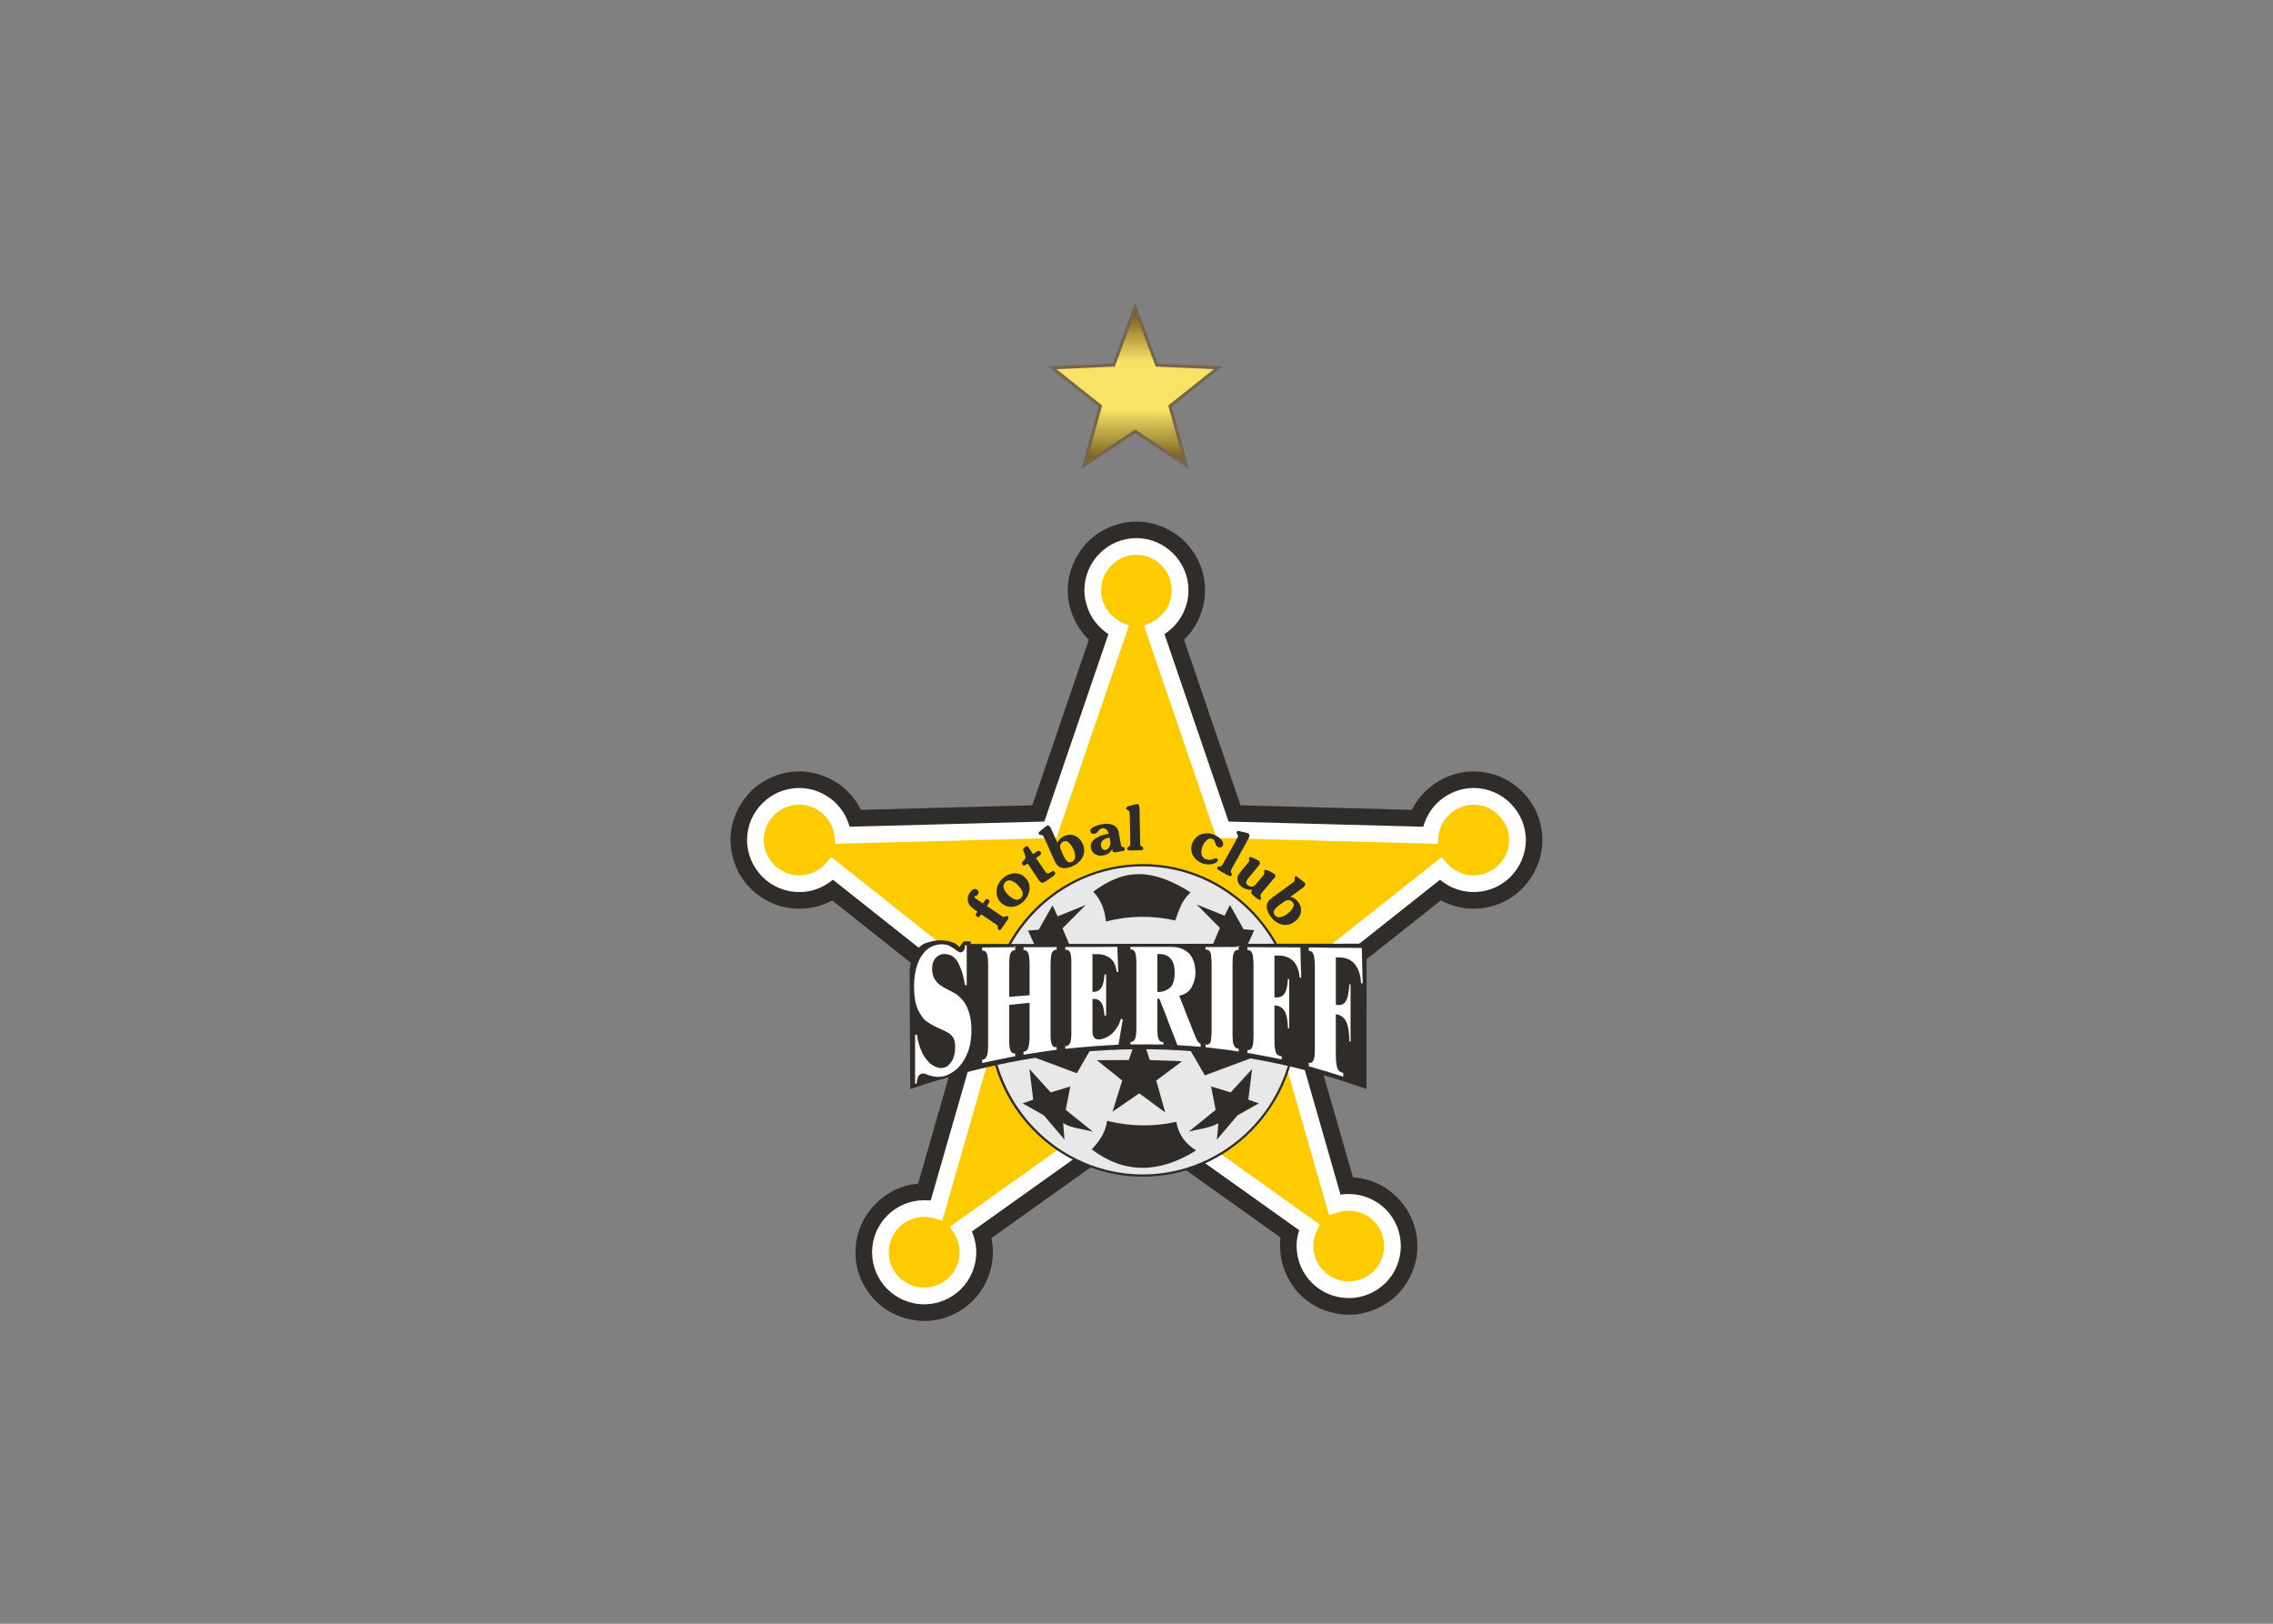 <svg clip-rule="evenodd" fill-rule="evenodd" stroke-linejoin="round" stroke-miterlimit="2" viewBox="0 0 560 400" xmlns="http://www.w3.org/2000/svg" xmlns:xlink="http://www.w3.org/1999/xlink"><rect x="0" y="0" width="560" height="400" fill="#808080" stroke="none"/><linearGradient id="a" gradientTransform="matrix(0 -32.617 32.617 0 -223.449 27.368)" gradientUnits="userSpaceOnUse" x1="0" x2="1" y1="0" y2="0"><stop offset="0" stop-color="#725a1d"/><stop offset=".35" stop-color="#f8e365"/><stop offset=".67" stop-color="#f8e365"/><stop offset="1" stop-color="#725a1d"/></linearGradient><g transform="matrix(1.129 0 0 1.129 532.667 82.874)"><path d="m-224.092-7.333 4.939 13.258 14.119.598-11.071 8.784 3.779 13.621-11.766-7.789-11.734 7.789 3.747-13.621-11.039-8.784 14.118-.598z" fill="#76664f" fill-rule="nonzero"/><path d="m-224.09-5.344 4.474 11.931 12.692.566-9.943 7.92 3.382 12.263-10.606-7.026-10.607 7.026 3.413-12.263-9.976-7.92 12.728-.566z" fill="url(#a)" fill-rule="nonzero"/><path d="m-267.114 214.537c4.01-.93 7.025-2.951 9.414-6.297 2.251-3.513 3.08-7.394 2.251-11.5l31.621-22.538 31.455 22.405c-.198 1.657-.101 3.245.198 4.87 1.625 7.158 7.361 11.836 14.685 12.001l1.524-.069c6.992-.893 12.065-5.731 13.322-12.659.465-3.678-.166-6.864-2.021-10.045-2.716-4.277-6.827-6.827-11.9-7.223l-10.569-36.827 29.729-23.597c1.625.861 3.314 1.39 5.105 1.689 7.458.93 14.017-3.314 16.407-10.408 1.091-3.812.828-7.356-.797-10.938-1.887-3.646-4.576-6.095-8.387-7.586-4.074-1.395-7.987-1.16-11.863.695-2.951 1.556-5.271 3.779-6.763 6.794l-37.389-.994-12.328-36.128c1.46-1.394 2.551-3.052 3.379-4.907 2.486-6.063 1.064-12.461-3.71-17l-1.096-.898c-5.565-3.977-12.328-3.977-17.93 0l-1.091.898c-6.1 5.8-6.597 14.68-1.165 21.047.267.294.534.593.833.86l-12.332 36.128-37.385.994c-1.063-2.154-2.555-3.88-4.442-5.372-5.602-4.009-12.429-4.042-18.032-.032l-1.095.898c-5.138 4.902-6.362 11.895-3.112 18.229 2.053 3.545 4.87 5.865 8.746 7.191 3.946 1.128 7.992.828 11.638-1.16l29.729 23.597-10.97 38.218c-4.838.395-8.917 3.148-11.504 7.19-1.855 3.186-2.486 6.367-2.021 10.045l.299 1.491c1.957 6.763 7.49 11.072 14.552 11.237 1.026 0 1.988-.101 3.015-.299" fill="#302c2a"/><path d="m-227.706 64.094-14.882 43.553-45.307 1.192c-.53-4.741-4.608-8.484-9.511-8.484-5.239 0-9.548 4.309-9.548 9.511 0 5.271 4.309 9.547 9.548 9.547 2.882 0 5.469-1.293 7.223-3.314l35.962 28.536-13.189 46.071c-.866-.267-1.791-.395-2.721-.395-5.271 0-9.547 4.272-9.547 9.51 0 5.271 4.276 9.548 9.547 9.548 5.239 0 9.548-4.277 9.548-9.548 0-1.855-.566-3.613-1.492-5.073l38.246-27.243 37.752 26.847c-.594 1.262-.962 2.652-.962 4.111 0 5.271 4.314 9.543 9.548 9.543 5.271 0 9.547-4.272 9.547-9.543 0-5.238-4.276-9.515-9.547-9.515-1.059 0-2.09.166-3.048.497l-12.862-44.81 35.962-28.536c1.759 2.021 4.341 3.314 7.228 3.314 5.234 0 9.542-4.276 9.542-9.547 0-5.202-4.308-9.511-9.542-9.511-4.908 0-8.986 3.743-9.483 8.484l-45.34-1.192-14.883-43.553c3.315-1.492 5.635-4.838 5.635-8.719 0-5.234-4.277-9.543-9.547-9.543-5.202 0-9.511 4.309-9.511 9.543 0 3.881 2.32 7.227 5.634 8.719"/><path d="m-227.706 64.094-14.882 43.553-45.307 1.192c-.53-4.741-4.608-8.484-9.511-8.484-5.239 0-9.548 4.309-9.548 9.511 0 5.271 4.309 9.547 9.548 9.547 2.882 0 5.469-1.293 7.223-3.314l35.962 28.536-13.189 46.071c-.866-.267-1.791-.395-2.721-.395-5.271 0-9.547 4.272-9.547 9.51 0 5.271 4.276 9.548 9.547 9.548 5.239 0 9.548-4.277 9.548-9.548 0-1.855-.566-3.613-1.492-5.073l38.246-27.243 37.752 26.847c-.594 1.262-.962 2.652-.962 4.111 0 5.271 4.314 9.543 9.548 9.543 5.271 0 9.547-4.272 9.547-9.543 0-5.238-4.276-9.515-9.547-9.515-1.059 0-2.09.166-3.048.497l-12.862-44.81 35.962-28.536c1.759 2.021 4.341 3.314 7.228 3.314 5.234 0 9.542-4.276 9.542-9.547 0-5.202-4.308-9.511-9.542-9.511-4.908 0-8.986 3.743-9.483 8.484l-45.34-1.192-14.883-43.553c3.315-1.492 5.635-4.838 5.635-8.719 0-5.234-4.277-9.543-9.547-9.543-5.202 0-9.511 4.309-9.511 9.543 0 3.881 2.32 7.227 5.634 8.719" fill="#fdcb00"/><path d="m-225.452 63.099-.529 1.556-14.883 43.586-.396 1.197-1.293.032-45.307 1.192-1.658.065-.202-1.69c-.198-1.92-1.16-3.646-2.518-4.87-1.39-1.229-3.181-1.989-5.17-1.989-4.244 0-7.724 3.448-7.724 7.688 0 2.122.897 4.078 2.288 5.469 1.39 1.394 3.314 2.255 5.436 2.255 1.16 0 2.251-.235 3.213-.695 1.032-.465 1.925-1.128 2.62-1.956l1.16-1.326 1.358 1.059 35.994 28.536.93.764-.331 1.161-13.194 46.071-.529 1.758-1.754-.534c-.368-.097-.7-.166-1.064-.23-.363-.064-.727-.064-1.127-.064-2.118 0-4.074.86-5.469 2.251-1.391 1.394-2.251 3.314-2.251 5.436 0 2.155.86 4.079 2.251 5.469 1.427 1.39 3.351 2.256 5.469 2.256 2.122 0 4.046-.866 5.436-2.256 1.427-1.39 2.288-3.314 2.288-5.469 0-.727-.101-1.459-.299-2.122-.198-.695-.497-1.358-.893-1.989l-.93-1.459 1.395-.994 38.245-27.243 1.063-.764v4.474l-35.897 25.591c.198.428.364.893.497 1.358.299 1.026.465 2.089.465 3.148 0 3.149-1.293 5.999-3.347 8.056-2.057 2.053-4.907 3.315-8.023 3.315-3.149 0-5.966-1.262-8.02-3.315-2.09-2.057-3.346-4.907-3.346-8.056 0-3.116 1.256-5.966 3.346-8.019 2.054-2.058 4.871-3.314 8.02-3.314.465 0 .962.032 1.427.064l12.429-43.254-33.775-26.746c-.797.663-1.69 1.225-2.62 1.658-1.454.663-3.047 1.026-4.737 1.026-3.116 0-5.966-1.261-8.023-3.314-2.054-2.09-3.347-4.908-3.347-8.056 0-6.229 5.137-11.334 11.37-11.334 2.914 0 5.566 1.128 7.591 2.914 1.621 1.459 2.818 3.384 3.411 5.538l42.495-1.128 13.985-40.901c-1.358-.893-2.518-2.053-3.416-3.411-1.123-1.791-1.823-3.913-1.823-6.169 0-6.261 5.105-11.366 11.338-11.366v3.646c-4.212 0-7.692 3.48-7.692 7.72 0 1.56.465 2.983 1.229 4.18.829 1.257 1.989 2.251 3.347 2.882zm1.625 102.151 1.059.764 37.721 26.879 1.261.861-.668 1.395c-.23.529-.428 1.059-.561 1.625-.134.529-.198 1.091-.198 1.689 0 2.122.893 4.074 2.288 5.469 1.39 1.39 3.314 2.251 5.432 2.251 2.122 0 4.078-.861 5.469-2.251 1.395-1.395 2.255-3.347 2.255-5.469s-.86-4.046-2.255-5.436c-1.391-1.391-3.347-2.256-5.469-2.256-.428 0-.861.037-1.257.069-.4.097-.829.198-1.229.331l-1.786.594-.534-1.823-12.858-44.809-.331-1.161.962-.764 35.962-28.536 1.358-1.059 1.16 1.326c.695.828 1.625 1.491 2.62 1.956.957.46 2.053.695 3.213.695 2.122 0 4.042-.861 5.436-2.255 1.423-1.391 2.288-3.347 2.288-5.469 0-2.123-.865-4.042-2.288-5.4-1.394-1.395-3.314-2.288-5.436-2.288-1.989 0-3.78.76-5.138 1.989-1.39 1.224-2.352 2.95-2.55 4.87l-.166 1.69-1.689-.065-45.312-1.192-1.256-.032-.433-1.197-14.883-43.586-.529-1.556 1.491-.662c1.39-.631 2.55-1.625 3.347-2.882.764-1.197 1.224-2.62 1.224-4.18 0-2.118-.861-4.042-2.251-5.432-1.427-1.395-3.346-2.288-5.469-2.288v-3.646c3.149 0 5.966 1.294 8.02 3.347 2.057 2.053 3.346 4.907 3.346 8.019 0 2.256-.663 4.378-1.823 6.168-.893 1.358-2.053 2.519-3.411 3.412l13.985 40.901 42.495 1.128c.593-2.155 1.786-4.079 3.411-5.538 2.021-1.786 4.672-2.914 7.591-2.914 3.116 0 5.966 1.294 8.019 3.347 2.058 2.053 3.351 4.87 3.351 7.987 0 3.148-1.293 5.966-3.351 8.056-2.053 2.053-4.903 3.314-8.019 3.314-1.69 0-3.282-.364-4.705-1.026-.962-.433-1.86-.995-2.652-1.658l-33.743 26.746 12.034 41.96c.594-.096 1.192-.133 1.786-.133 3.149 0 5.966 1.261 8.056 3.314 2.053 2.058 3.314 4.908 3.314 8.024 0 3.149-1.261 5.998-3.314 8.052-2.09 2.057-4.907 3.314-8.056 3.314-3.112 0-5.966-1.257-8.019-3.314-2.053-2.054-3.347-4.903-3.347-8.052 0-.828.101-1.689.299-2.486.065-.331.166-.663.263-.962l-35.53-25.291z" fill="#fff"/><path d="m-222.435 115.402c18.46 0 33.412 15.145 33.412 33.84 0 18.694-14.952 33.876-33.412 33.876-18.428 0-33.375-15.182-33.375-33.876 0-18.695 14.947-33.84 33.375-33.84" fill="#e8e8e8"/><g fill="#302c2a"><path d="m-222.435 183.348c-9.248 0-17.668-3.812-23.763-10.008-6.099-6.169-9.879-14.685-9.879-24.099 0-9.377 3.78-17.898 9.879-24.094 6.095-6.164 14.515-10.013 23.763-10.013v.497c-9.115 0-17.401 3.78-23.399 9.879-5.999 6.1-9.714 14.483-9.714 23.731s3.715 17.668 9.714 23.768c5.998 6.062 14.284 9.842 23.399 9.842zm0-68.214c9.28 0 17.668 3.849 23.763 10.013 6.099 6.196 9.879 14.717 9.879 24.094 0 9.414-3.78 17.93-9.879 24.099-6.095 6.196-14.483 10.008-23.763 10.008v-.497c9.115 0 17.401-3.78 23.431-9.842 6.003-6.1 9.714-14.52 9.714-23.768s-3.711-17.631-9.714-23.731c-6.03-6.099-14.316-9.879-23.431-9.879z"/><path d="m-223.098 151.132 2.186 6.762 7.062.263-5.635 4.212 1.957 6.96-5.672-4.175-5.832 4.009 2.122-6.794-5.533-4.443 6.96-.032z"/><path d="m-247.161 159.848 4.64 5.106 4.277-1.294-.994 5.105 5.933 4.774c-2.191-.631-4.442-.7-6.5-1.86l.3 3.582-4.507-5.304-4.64-2.619 2.32-.796z"/><path d="m-233.572 177.382c7.025 5.303 14.584 5.368 22.801.23-2.283-1.39-3.844-3.378-4.341-6.228-5.068 1.091-10.072 1.027-15.113-.235-.23 2.09-1.358 4.18-3.347 6.233"/><path d="m-236.82 160.776 4.576-7.922-16.808 3.347z"/><path d="m-208.879 161.241-4.576-7.923 16.84 3.347z"/><path d="m-233.241 121.168c7.025-5.27 13.028-5.003 21.245.134-2.021 1.887-2.518 3.908-3.347 6.132-5.036-1.128-10.076-1.064-15.113.23-.234-2.085-.796-4.406-2.785-6.496"/><path d="m-242.123 124.151 1.127 2.385 6.132-2.486-5.073 5.105 5.437 12.927c-1.759-1.39-3.844-2.32-5.303-4.175l-1.059 3.447-4.309-6.628-2.288-5.073 2.32-.198z"/><path d="m-203.41 124.052-1.16 2.352-6.1-2.453 5.073 5.105-5.469 12.926c1.791-1.39 3.877-2.32 5.304-4.207l1.091 3.448 4.276-6.629 2.288-5.041-2.32-.198z"/><path d="m-271.921 134.128c.433-.561.894-1.095 1.492-1.459.598-.363 1.261-.497 1.924-.663 1.289-.331 2.583-.299 3.876 0l1.294.433.893.796.898-1.196.428-.033h1.16v.567l86.374-.07-.032 31.723c-33.808-12.135-66.92-11.039-99.568 0l-.129-25.756c.032-1.059.497-3.149 1.39-4.342"/></g><path d="m-239.538 133.002h11.799c.032.962.069 1.956.101 2.95l.097 2.983h-.76c-.165-1.523-.63-2.518-1.395-3.084-.791-.562-1.62-.861-2.485-.861-.332.032-.663.032-.995.032v7.757c.497 0 .93-.165 1.229-.465.332-.331.562-.727.695-1.293.134-.53.198-1.225.231-2.021h.828v9.382c-.294.032-.561.032-.828.064-.033-1.192-.231-2.122-.53-2.748-.331-.631-.861-.93-1.625-.93v6.431c0 .861.102 1.39.299 1.657.198.23.498.332.898.332.626-.069 1.289-.267 1.92-.631.63-.396 1.16-.93 1.657-1.593.465-.663.829-1.491 1.027-2.417.299.134.566.263.828.396-.166.962-.331 1.957-.497 2.919s-.331 1.919-.497 2.914c-4.01.202-8.019.497-11.997.93v-1.059c.134 0 .267-.037.396-.037.368-.032.631-.331.732-.829.134-.497.166-1.192.166-2.053v-14.883c0-.86-.032-1.556-.166-2.053-.101-.497-.364-.732-.732-.732h-.396zm-11.798 10.873c1.325-.134 2.651-.235 3.977-.332v-6.463c0-.962-.069-1.694-.198-2.191-.133-.497-.368-.76-.764-.76-.134 0-.267.033-.364.033v-1.128c2.551 0 5.105 0 7.688-.032v1.058h-.364c-.396 0-.63.267-.764.732-.129.497-.198 1.193-.198 2.122v15.21c0 .829.069 1.529.166 2.026.133.497.364.727.732.695.129-.032.262-.032.428-.069v1.063c-2.583.364-5.137.76-7.688 1.16v-1.095c.097-.033.23-.033.332-.065.396-.069.663-.363.796-.897.129-.498.198-1.225.198-2.187v-7.094c-1.326.134-2.652.267-3.977.401v7.291c0 .663.032 1.193.064 1.625.032.396.134.728.267.958.166.235.364.331.594.267.134 0 .267-.032.368-.065v1.124c-2.555.465-5.105.994-7.66 1.592v-1.192c.134-.032.235-.069.368-.101.396-.065.627-.396.76-.962.134-.53.166-1.326.166-2.385v-16.802c0-1.064-.065-1.86-.166-2.357-.097-.53-.364-.792-.727-.792-.134 0-.267 0-.401.032v-1.192c2.555-.037 5.105-.037 7.66-.069v1.128h-.331c-.368 0-.631.267-.764.727-.134.497-.198 1.261-.198 2.32v3.315zm33.973-10.873v2.287c-.465-.197-.994-.331-1.657-.331v7.853c.594 0 1.16-.133 1.657-.395v6.463c-.529-1.395-1.063-2.753-1.593-4.111h-.064v6.265c0 .594.032 1.059.064 1.459.032.364.134.696.267.894.166.23.364.363.631.363h.364v.995c-2.588-.033-5.138-.065-7.656-.033v-.994h.332c.331 0 .593-.23.727-.663.133-.433.23-1.096.23-2.053v-14.321c0-.926-.097-1.625-.23-2.053-.134-.433-.396-.631-.727-.631h-.332v-1.027c2.652 0 5.303 0 7.987.033m-43.286 8.751c-.267 0-.534.032-.796.064-.198-1.722-.631-3.314-1.294-4.737-.663-1.427-1.689-2.122-3.084-2.09-.594 0-1.16.267-1.621.764-.497.53-.732 1.257-.732 2.219 0 .797.134 1.492.465 2.021.3.566.695.995 1.16 1.326.498.331 1.096.695 1.791 1.027.695.368 1.225.63 1.556.865 1.192.792 2.09 1.855 2.721 3.213.594 1.358.893 3.015.893 4.94 0 2.122-.332 3.908-.962 5.335-.663 1.459-1.423 2.55-2.353 3.347-.93.764-1.855 1.293-2.817 1.56-.994.295-2.09.263-3.25-.101-.396-.134-.727-.299-.994-.364-.263-.069-.498-.101-.695-.032-.3.097-.498.332-.663.695-.134.364-.198.829-.198 1.326-.267.097-.562.198-.829.262v-11.168c.267-.064.562-.133.829-.165.198 1.593.598 3.015 1.192 4.207.598 1.197 1.326 2.026 2.154 2.555.797.53 1.593.695 2.321.497.598-.133 1.127-.598 1.592-1.325.428-.732.663-1.727.663-2.951 0-.829-.133-1.459-.4-1.888-.23-.432-.562-.764-.926-.962-.363-.198-1.16-.63-2.453-1.192-.962-.465-1.855-.93-2.587-1.561-.76-.63-1.358-1.556-1.856-2.785-.497-1.224-.759-2.817-.759-4.806 0-1.887.262-3.576.792-5.004.534-1.459 1.293-2.55 2.255-3.314.995-.76 2.123-1.128 3.379-1.128.866 0 1.727.299 2.587.93.267.198.498.364.663.465.166.133.3.23.396.262.101.069.235.102.332.102.202 0 .368-.102.497-.332.166-.198.235-.497.235-.861v-.331h.796v4.539zm74.207-8.65c4.014.032 8.024.064 12.034.097 0 1.358.064 2.752.101 4.11.032 1.358.064 2.753.097 4.111-.263-.032-.53-.069-.797-.069-.23-3.609-1.62-5.501-4.272-5.598-.267 0-.534 0-.796-.036v9.911c.893.165 1.523-.166 1.887-.926.364-.764.566-1.956.599-3.581.23.032.497.032.727.064v12.964c-.23-.069-.497-.134-.727-.166 0-1.758-.166-3.117-.53-4.111-.4-.962-1.031-1.524-1.956-1.689v8.35c0 1.027.064 1.823.165 2.353.097.566.198.93.364 1.095.134.198.364.332.631.396.133.069.299.101.465.166v1.326c-2.689-.893-5.34-1.69-7.992-2.454v-1.224c.101.032.203.064.332.101.331.096.598-.101.764-.534.166-.428.235-1.257.235-2.486v-17.631c0-1.059-.069-1.888-.203-2.454-.133-.561-.396-.861-.76-.861h-.368zm-13.387-.069c4.01 0 8.02.032 11.997.069.032 1.192.064 2.352.101 3.544.033 1.161.065 2.353.129 3.545-.262-.032-.561-.032-.792-.064-.202-3.117-1.657-4.705-4.276-4.806h-.797v8.682c.861.069 1.492-.23 1.856-.893.4-.663.598-1.722.63-3.149.23.032.497.064.728.064v11.27c-.231-.065-.498-.097-.728-.166 0-1.492-.198-2.684-.561-3.513-.369-.828-.995-1.293-1.925-1.39v7.324c0 .893.033 1.593.134 2.053.097.465.23.765.396.93.133.134.331.23.598.267.166.033.299.065.465.097v1.16c-2.651-.562-5.303-1.091-7.955-1.524v-1.095c.097 0 .198.037.332.037.331.064.594-.102.759-.534.134-.396.235-1.161.235-2.219v-15.643c0-.962-.069-1.694-.202-2.191-.129-.497-.396-.76-.76-.76h-.364zm-9.151 22.276v-1.031c.133.036.235.036.368.036.396.065.695-.133.792-.598.101-.465.17-1.16.17-2.053v-14.851c0-.93-.069-1.593-.17-2.09-.097-.46-.396-.695-.792-.695h-.368v-1.026c2.555 0 5.105 0 7.692.032v1.063h-.331c-.299 0-.53.097-.663.364-.134.23-.235.561-.267.962-.065.396-.065.893-.065 1.524v15.214c0 .626 0 1.123.065 1.524.032.428.133.759.267 1.026.133.267.364.433.663.465.096 0 .23.033.331.033v1.095c-2.555-.4-5.137-.7-7.692-.994m-8.383-6.431v-6.463c.23-.102.433-.235.631-.401.695-.529 1.058-1.62 1.058-3.278 0-1.758-.561-2.918-1.689-3.448v-2.287h1.059c1.192 0 2.186.198 2.951.63.764.396 1.358.926 1.721 1.524.369.631.599 1.261.732 1.855.134.599.198 1.192.198 1.69 0 1.261-.299 2.389-.861 3.383-.566.994-1.459 1.625-2.619 1.957.562 1.422 1.16 2.881 1.722 4.308.566 1.455 1.16 2.914 1.726 4.374.364.893.727 1.39 1.16 1.491v1.027c-1.823-.134-3.646-.263-5.469-.364-.663-1.722-1.293-3.416-1.956-5.073z" fill="#fff"/><path d="m-266.087 151.861v-.53c-.331-.165-.727-.331-1.192-.529-.497-.235-.93-.465-1.358-.732-.433-.23-.829-.497-1.197-.796-.363-.295-.663-.663-.957-1.123-.3-.433-.599-.963-.829-1.561-.235-.594-.433-1.294-.534-2.085-.129-.797-.198-1.658-.198-2.652 0-.93.069-1.823.198-2.652.134-.828.332-1.592.599-2.287.23-.696.561-1.326.929-1.856.364-.534.76-.994 1.225-1.362.465-.364.962-.626 1.524-.792.529-.203 1.128-.267 1.726-.267h.064v-.465h-.064c-.663 0-1.294.101-1.892.299-.562.198-1.128.465-1.625.861-.497.401-.958.898-1.358 1.459-.364.562-.695 1.225-.962 1.957-.263.727-.461 1.524-.594 2.384-.166.861-.198 1.759-.198 2.721 0 .994.032 1.92.166 2.716.129.829.331 1.556.561 2.187.267.63.562 1.192.861 1.657.332.465.695.898 1.064 1.192.395.332.791.599 1.256.866.433.262.93.497 1.427.727.53.267.995.465 1.358.631zm0 10.077c-.395.064-.796.096-1.224.096-.566-.032-1.128-.128-1.726-.331-.231-.064-.429-.129-.594-.198-.134-.064-.267-.097-.401-.133-.096-.065-.198-.065-.299-.065-.097 0-.198 0-.262.032-.102 0-.198.069-.3.166-.064.101-.133.235-.198.364-.069.202-.133.368-.165.598-.032.198-.032.433-.032.663v.166l-.166.064c-.069.037-.134.037-.235.069-.198.065-.396.134-.594.198l-.299.065v-11.665l.166-.033c.096-.032.262-.069.428-.101.331-.064.4-.064.433-.064l.23-.069.037.267c.096.796.23 1.523.428 2.218.198.7.432 1.326.732 1.925.294.561.626 1.058.957 1.491.368.396.732.728 1.096.962.396.263.764.428 1.128.497.299.065.593.065.86.033v.465c-.299.032-.63.032-.962-.069-.428-.065-.828-.263-1.256-.53-.433-.262-.829-.63-1.197-1.091-.364-.433-.728-.962-1.027-1.56-.299-.594-.562-1.257-.759-1.989-.203-.663-.332-1.326-.433-2.053-.101 0-.134.032-.166.032-.064 0-.166.032-.23.032v10.708l.295-.101c.036 0 .069-.033.069-.033 0-.198.032-.396.064-.561.032-.267.101-.465.166-.663.069-.235.198-.401.299-.534.166-.166.299-.263.497-.332.134-.032.267-.032.396-.032.134 0 .299.032.433.069.133.032.267.097.433.166.165.064.363.129.561.198.562.166 1.096.262 1.625.299.396 0 .797-.037 1.192-.101zm0-26.714c-.165.032-.331.097-.497.166-.267.129-.497.294-.695.529-.235.23-.4.53-.497.861-.101.332-.166.727-.166 1.192 0 .364.032.732.097 1.064.069.294.166.594.331.861.134.262.3.497.498.695.165.198.4.396.598.561.101.069.23.134.331.203v.529c-.198-.101-.395-.234-.598-.363-.23-.166-.46-.401-.663-.631-.23-.235-.396-.497-.562-.764-.165-.299-.299-.631-.363-.995-.102-.363-.134-.759-.134-1.16 0-.497.065-.962.198-1.325.134-.396.332-.76.599-1.027.23-.299.529-.497.828-.631.23-.133.465-.198.695-.23zm16.738 8.249v.465c-.662.033-1.325.102-1.988.166h-.23v-6.891c0-.534 0-.995.032-1.395.032-.396.097-.727.166-.994.096-.263.198-.498.363-.631.166-.166.396-.23.631-.262h.097v-.898l-.198.235c-2.321.032-4.673.032-6.993.064v.732c.064 0 .101-.037.166-.037.23 0 .465.101.63.267.134.166.263.396.332.695.064.3.097.631.133 1.064.033.363.033.828.033 1.358v16.802c0 .53 0 .995-.033 1.395-.036.428-.069.76-.133 1.059-.069.299-.198.561-.332.764-.165.198-.363.331-.598.364-.032 0-.097.032-.198.032v.727c1.192-.262 2.352-.529 3.545-.759 1.229-.267 2.453-.497 3.646-.732v-.663c-.033.037-.065.037-.065.037-.198.032-.331 0-.497-.069-.134-.033-.267-.166-.331-.3-.102-.128-.166-.294-.231-.497-.036-.165-.069-.363-.101-.594-.032-.198-.032-.465-.064-.732v-8.382l.198-.033c.63-.069 1.256-.101 1.988-.202h.032v.465c-.529.069-1.16.133-1.79.165v7.094c0 .332.032.631.032.893.037.267.037.498.069.7 0 .198.032.364.097.53.036.133.069.262.133.363.069.065.101.102.166.134.069.032.133.032.198 0h.133c.069-.032.166-.032.235-.032l.262-.07v1.593l-.165.032c-1.294.231-2.583.465-3.844.728-1.261.267-2.55.534-3.812.828l-.299.069v-1.459l.299-.267c.065 0 .134 0 .267-.032.129-.032.23-.097.332-.23.096-.134.198-.332.23-.566.064-.263.101-.594.133-.995.033-.396.065-.828.065-1.358v-16.802c0-.497-.032-.962-.065-1.326-.032-.401-.069-.732-.133-.994-.032-.198-.101-.364-.198-.465-.069-.102-.198-.134-.299-.134h-.396l-.235.032v-1.657h.235c2.417-.032 4.806-.032 7.886.166v1.362h-.562c-.134 0-.235.033-.299.129-.102.102-.198.235-.267.433-.065.23-.097.529-.129.893-.037.368-.069.829-.069 1.363v6.394c.598-.032 1.192-.097 1.758-.134zm-16.738 15.68c.065 0 .102-.033.166-.033.267-.069.53-.197.764-.4.23-.23.461-.497.695-.861.198-.331.364-.759.465-1.224.129-.465.166-.995.166-1.593 0-.396-.037-.76-.069-1.059-.064-.267-.166-.529-.262-.732-.134-.198-.267-.364-.433-.529-.134-.134-.299-.263-.433-.332-.23-.133-.561-.299-1.059-.529v-.53l.198.097c.497.235.861.433 1.064.566.198.097.396.231.561.429.166.165.332.368.465.598.166.267.263.562.332.893.064.331.096.7.096 1.128 0 .631-.064 1.192-.165 1.689-.129.534-.295.995-.53 1.363-.262.396-.529.727-.796.957-.295.267-.626.433-.958.498-.101.036-.165.036-.267.069zm0-17.797v.529c.065.065.166.097.231.166.299.166.63.331.994.529.368.166.663.332.898.465.262.134.497.263.662.364.562.364 1.059.829 1.492 1.326.465.529.829 1.128 1.091 1.791.299.662.534 1.39.663 2.186.166.829.235 1.69.235 2.652 0 1.059-.102 2.021-.235 2.881-.166.866-.396 1.658-.727 2.357-.3.728-.663 1.358-1.027 1.888-.401.529-.796.994-1.229 1.39-.46.368-.925.7-1.358.93-.465.267-.925.465-1.358.598-.134 0-.23.033-.332.065v.465c.134-.032.3-.069.433-.101.497-.134.994-.332 1.455-.631.497-.263.962-.594 1.427-.994.497-.396.93-.894 1.326-1.455.396-.566.764-1.229 1.095-1.957.332-.732.562-1.56.728-2.453.165-.893.267-1.888.267-2.983 0-.962-.102-1.888-.235-2.716-.166-.866-.396-1.625-.695-2.32-.299-.7-.695-1.326-1.16-1.86-.465-.562-.995-1.027-1.625-1.455-.166-.101-.396-.235-.663-.368-.263-.166-.594-.332-.926-.497-.368-.166-.662-.332-.962-.498-.165-.096-.331-.197-.465-.294m5.667.594-.198.032c-.23 0-.363 0-.396.037h-.036c-.364.032-.332 0-.396.032h-.198l-.032-.198c-.102-.865-.267-1.694-.465-2.454-.198-.764-.465-1.523-.797-2.223-.331-.663-.727-1.192-1.192-1.524-.465-.299-1.027-.465-1.69-.465-.069 0-.165.037-.267.037v-.465h.267c.728-.032 1.391.166 1.952.53.534.395.995.962 1.326 1.721.332.7.631 1.46.829 2.256.202.727.368 1.491.465 2.288h.165c.102 0 .166-.032.235-.032v-8.687h-.368v.133c0 .198-.032.396-.065.562-.032.166-.101.299-.198.433-.101.133-.198.23-.299.299-.133.064-.267.133-.396.133-.069 0-.165-.036-.234-.036-.065-.033-.134-.065-.198-.097l-.198-.101c-.069-.033-.166-.097-.235-.166l-.23-.166c-.198-.133-.396-.299-.433-.299-.428-.295-.829-.529-1.225-.695-.395-.134-.764-.198-1.16-.198v-.465c.433 0 .861.101 1.294.235.465.166.893.428 1.358.727.299.23.396.299.433.332.165.101.129.101.23.165.064.065.133.102.198.134.069.064.133.097.166.097.032.036.069.036.101.069h.133c.065 0 .097-.033.166-.033.032-.036.097-.101.166-.202.032-.065.096-.166.096-.295.033-.101.069-.267.069-.433v-.561h1.257zm21.079 12.461.037-.032zm-10.008-8.318v-.465c.631-.065 1.294-.129 1.957-.198h.262v7.324c0 .465-.032.898-.064 1.261-.032.396-.101.728-.166.995-.064.299-.166.529-.331.695-.166.198-.364.299-.631.363-.064 0-.097 0-.133.037v.626c1.196-.198 2.389-.363 3.581-.561 1.192-.166 2.385-.332 3.646-.53v-.598c-.065 0-.134.032-.166.032-.267.037-.465-.032-.63-.198-.166-.166-.263-.364-.332-.663-.064-.262-.133-.594-.166-.925-.032-.331-.032-.732-.032-1.16v-15.214c0-.433.032-.861.065-1.193.036-.4.069-.732.133-.962.069-.299.198-.497.364-.663.166-.165.368-.267.63-.267h.134v-.594c-1.192 0-2.352.033-3.545.033h-3.682v.663h.133c.267-.033.465.064.631.23.166.165.267.363.363.663.07.299.102.598.134.962.032.363.064.796.064 1.293v6.661l-.23.033c-.63.032-1.293.101-1.988.165v-.465c.561-.064 1.16-.096 1.758-.165v-6.229c0-.465-.037-.861-.069-1.229-.032-.363-.064-.663-.133-.893-.033-.23-.097-.364-.198-.465-.097-.096-.198-.133-.332-.133h-.364l-.23.036v-1.592h4.143c1.257 0 2.518 0 3.775-.033h.235v1.524h-.598c-.134 0-.231.032-.332.134-.097.096-.166.23-.198.428-.064.235-.133.534-.166.897-.032.332-.032.728-.032 1.161v15.214c0 .396 0 .792.032 1.123.033.332.065.599.134.866.032.198.097.331.198.428.064.069.166.101.267.069.097 0 .198-.037.294-.037h.134l.267-.032v1.491l-.198.032c-1.261.166-2.555.369-3.848.567-1.326.198-2.615.396-3.844.593l-.263.037v-1.56l.198-.032h.097c.101-.033.166-.033.235-.065.133 0 .262-.069.363-.203.102-.096.166-.294.231-.497.069-.262.101-.561.133-.925s.069-.796.069-1.229v-6.827c-.566.032-1.16.101-1.758.166m10.044 8.286v.465h-.037v.598h.037v.461h-.235l-.23.037v-1.492l.198-.037h.23zm0-21.609v.465h-.037v.594h.037v.465h-.465v-1.524zm0 22.074h.198c.23-.032.428-.134.594-.332.166-.165.267-.363.331-.662.07-.267.102-.599.134-.93.032-.364.032-.76.032-1.193v-14.882c0-.461 0-.829-.032-1.193-.032-.331-.064-.63-.134-.893-.064-.299-.165-.529-.331-.663-.166-.198-.364-.267-.626-.267h-.166v.465h.166c.129 0 .23.032.295.101.101.097.165.263.234.461.033.235.065.497.097.865.037.332.069.695.069 1.124v14.882c0 .433-.032.797-.069 1.16-.032.332-.064.631-.097.861-.069.203-.133.369-.234.465-.065.102-.198.166-.295.166h-.166zm0 1.059v-.461c1.92-.202 3.844-.368 5.732-.534 1.956-.129 3.88-.262 5.832-.363.101-.428.166-.861.235-1.294.096-.497.166-.994.23-1.422.134-.695.235-1.294.331-1.925.069-.299.102-.593.166-.828-.097-.065-.198-.097-.262-.134-.069-.032-.134-.032-.166-.064-.101.364-.235.727-.368 1.059-.198.432-.396.796-.663 1.127-.23.364-.497.663-.792.963-.267.267-.598.497-.93.695-.331.198-.663.363-.994.465-.332.133-.695.198-1.027.198-.234.032-.432 0-.598-.065-.198-.069-.332-.166-.465-.331-.129-.134-.23-.364-.295-.695-.037-.3-.069-.663-.069-1.096v-6.629h.235c.396-.032.76.064 1.091.23.299.166.529.433.732.797.166.331.295.732.396 1.229.064.396.133.861.166 1.358h.363v-8.949h-.363c-.033.331-.033.63-.102.925-.032.331-.096.631-.165.93-.065.299-.166.529-.263.764-.133.23-.299.428-.465.626-.166.166-.363.299-.63.401-.231.096-.465.133-.76.133l-.235.032v-8.254h1.229c.461 0 .893.065 1.326.198.46.166.861.364 1.289.663.401.299.764.732.994 1.294.235.465.369 1.059.465 1.758h.332c0-.267 0-.497-.032-.764-.033-.663-.065-1.293-.065-1.989-.037-.465-.037-.962-.069-1.459 0-.428-.032-.828-.032-1.293-1.888 0-3.78.036-5.667.036h-5.667v-.465h11.767l.032.198c0 .498.032.995.032 1.524.032.465.032.962.064 1.459 0 .631.037 1.326.07 1.989 0 .299.032.631.032.962v.23h-.23c-.102 0-.235 0-.369.033h-.594l-.032-.231c-.069-.695-.235-1.325-.432-1.823-.231-.464-.53-.828-.861-1.095-.401-.263-.764-.46-1.16-.594-.401-.133-.797-.198-1.193-.198h-.764v7.324c.134-.032.267-.069.364-.101.198-.065.364-.166.497-.299.134-.129.235-.295.331-.498.134-.197.198-.428.267-.662.065-.263.134-.562.166-.894.032-.331.065-.695.097-1.095v-.23h1.229v9.842h-.198c-.134.037-.267.037-.4.037-.134 0-.263 0-.396.032h-.235v-.235c-.032-.594-.097-1.091-.198-1.524-.065-.465-.198-.828-.364-1.127-.133-.263-.299-.461-.529-.594-.198-.102-.401-.166-.631-.198v6.196c0 .396 0 .764.065 1.027.036.234.101.4.165.464.102.102.166.166.3.198.101.069.234.069.4.069.332-.036.626-.101.925-.202.3-.097.599-.23.898-.396.295-.198.594-.433.861-.663.262-.267.497-.561.727-.861.235-.331.433-.695.599-1.063.165-.396.299-.829.396-1.257l.069-.299.262.133c.134.065.267.134.433.198.165.065.299.134.396.198l.165.069-.032.166c-.064.364-.101.695-.166.994-.133.663-.23 1.326-.331 1.92-.101.497-.166.962-.23 1.427-.102.497-.203 1.027-.267 1.492l-.032.165-.166.033c-2.021.101-4.01.23-6.035.363-1.92.166-3.876.332-5.764.53m21.839-20.914c-.46-.165-.958-.23-1.556-.23h-.23v8.286h.23c.433 0 .861-.069 1.294-.234.064 0 .165-.033.262-.097v-.497c-.129.064-.295.133-.428.198-.299.064-.599.133-.898.165v-7.393c.497.037.93.134 1.326.299zm0-2.219v.429h-7.656v.566h.102c.198 0 .432.064.594.198.133.165.267.331.368.598.064.23.129.53.166.893.032.364.064.764.064 1.225v14.321c0 .465-.032.893-.064 1.225-.037.363-.102.662-.166.897-.101.263-.235.461-.368.594-.162.134-.396.235-.594.235h-.102v.529h3.582c1.192 0 2.384.032 3.614.032v-.529h-.134c-.166 0-.331-.069-.465-.133-.133-.065-.267-.166-.331-.332-.102-.133-.166-.299-.198-.465-.065-.166-.102-.331-.134-.529 0-.23-.032-.433-.032-.695-.032-.235-.032-.498-.032-.797v-6.527l.262.032h.198l.069.165c.299.829.631 1.658.962 2.486l.295.728v1.261l-.727-1.823c-.198-.529-.396-1.027-.599-1.56v6.035c.037.23.037.428.069.63 0 .166.032.332.097.461.037.133.069.267.133.368.069.064.134.129.198.166.069.032.134.064.235.064h.364l.23.032v1.427h-.23c-1.294-.032-2.587-.032-3.844-.032-1.294-.037-2.555-.037-3.812 0h-.235v-1.459h.567c.133 0 .198-.032.299-.101.097-.097.166-.231.23-.396.064-.198.101-.465.134-.797.032-.331.064-.727.064-1.192v-14.321c0-.461-.032-.861-.064-1.16-.033-.332-.07-.626-.134-.829-.064-.166-.133-.295-.23-.364-.101-.064-.166-.096-.299-.096h-.567v-1.46h4.742zm0 9.944c.299-.134.598-.299.898-.53.363-.299.662-.732.828-1.325.198-.567.263-1.262.263-2.123 0-1.293-.295-2.287-.861-2.95-.332-.364-.695-.631-1.128-.797v.497c.299.134.566.332.764.599.529.562.796 1.459.796 2.651 0 .797-.101 1.46-.267 1.989-.165.497-.395.861-.695 1.091-.198.166-.396.299-.598.401zm0 6.463v-1.261l.667 1.79c.461 1.128.792 2.054 1.156 2.951.299.76.631 1.625.764 1.989.861.064 1.759.133 2.587.166.829.064 1.69.133 2.486.198v-.631c-.203-.097-.368-.23-.566-.465-.198-.262-.396-.626-.562-1.091-.198-.465-.364-.93-.566-1.358-.364-.962-.727-1.924-1.192-3.02-.3-.759-.631-1.62-.962-2.486-.263-.626-.498-1.224-.728-1.855l-.101-.23.235-.069c.561-.129 1.058-.364 1.459-.663.428-.331.76-.695 1.027-1.16.262-.497.464-.994.593-1.556.166-.529.235-1.096.235-1.722 0-.267-.032-.534-.069-.796-.032-.267-.064-.566-.129-.861-.037-.267-.133-.566-.267-.865-.101-.295-.267-.594-.433-.893-.165-.3-.395-.562-.662-.797-.263-.262-.594-.465-.958-.663-.368-.198-.796-.363-1.261-.465-.465-.096-.995-.165-1.593-.165h-1.16v-.429h1.16c.631 0 1.16.033 1.694.166.497.097.958.263 1.39.465.396.23.728.46 1.027.76.299.267.566.566.764.897.198.332.331.626.465.958.129.299.23.631.295.962.069.299.101.598.133.861.032.331.032.598.032.865 0 .663-.064 1.257-.198 1.855-.165.562-.363 1.128-.663 1.625-.299.53-.695.958-1.16 1.326-.396.263-.828.497-1.358.663.231.53.433 1.059.631 1.621.331.796.663 1.592.994 2.485.364.898.76 1.957 1.193 3.02.165.428.363.893.529 1.358.166.428.364.728.529.962.171.231.332.332.498.396l.165.033v1.459l-.23-.032c-.93-.069-1.855-.134-2.753-.198-.925-.069-1.823-.134-2.716-.166l-.165-.037-.033-.129c-.465-1.197-.63-1.593-.828-2.122-.401-1.063-.829-2.122-1.128-2.951zm12.332-16.374v.432h-3.613v.562h.133c.263 0 .497.101.663.23.166.166.299.368.364.663.032.235.101.534.101.898.032.363.065.759.065 1.224v14.851c0 .465-.033.861-.065 1.192 0 .364-.069.663-.101.893-.065.299-.198.497-.364.631-.198.133-.433.198-.695.166l-.101-.263v.829c1.192.129 2.421.262 3.613.428v.465l-.032-.032c-1.293-.134-2.587-.3-3.848-.433l-.198-.032v-1.225l.631-.165c.133 0 .267-.037.331-.102.101-.064.166-.165.198-.363.069-.198.101-.465.133-.829 0-.332.033-.732.033-1.16v-14.851c0-.428-.033-.828-.033-1.192-.032-.332-.064-.599-.133-.829-.032-.198-.097-.331-.198-.396-.101-.101-.23-.133-.364-.133h-.598v-1.492h.235c1.224 0 2.449 0 3.843.033m0 23.201v-.465h.033c1.16.133 2.352.299 3.581.497v-.631h-.133c-.166-.032-.332-.096-.497-.197-.134-.097-.235-.231-.332-.396-.069-.134-.133-.3-.198-.498-.037-.165-.101-.363-.101-.598-.032-.23-.032-.465-.032-.695-.033-.267-.033-.562-.033-.861v-15.214c0-.332 0-.599.033-.861 0-.235 0-.465.032-.695.032-.203.064-.401.101-.566.065-.198.129-.364.198-.498.097-.165.23-.262.364-.363.165-.065.331-.102.497-.102h.101v-.828l-.566.202h-3.047v-.432c1.192.032 2.518.101 4.074.23v1.293h-.562c-.101 0-.198 0-.267.069-.097.033-.161.097-.198.166-.064.097-.097.23-.166.364-.032.166-.064.331-.096.529 0 .166 0 .396-.037.663v16.872c.037.262.037.497.037.695.032.166.064.363.096.497.069.166.102.299.166.433.069.096.133.165.198.23.101.032.202.101.299.101.032 0 .069 0 .101.032h.231l.198.033v1.556l-.263-.065c-1.261-.166-2.518-.364-3.812-.497m11.403-23.169v.465h-.101c-1.924-.032-3.844-.032-5.768-.032v.63h.133c.267 0 .465.097.631.263.166.165.262.363.364.663.069.267.101.598.133.962.032.363.065.796.065 1.293v15.643c0 .529-.033.994-.065 1.395-.032.395-.101.695-.198.925-.101.235-.235.433-.4.529-.166.134-.364.166-.594.134h-.069v.63c1.261.198 2.518.465 3.779.695.695.134 1.39.267 2.09.401v.46c-.7-.129-1.427-.262-2.154-.428-1.326-.235-2.652-.497-3.978-.732l-.202-.032v-1.524l.267.033c.032 0 .101.032.166.032.064 0 .101 0 .165.037.102 0 .198 0 .3-.069h-.033c.097-.065.198-.166.23-.332.065-.198.134-.465.166-.828.032-.332.065-.797.065-1.326v-15.643c0-.465-.033-.897-.065-1.261-.032-.331-.064-.631-.133-.893-.033-.198-.134-.364-.231-.433-.069-.096-.165-.133-.299-.133h-.363l-.235-.033v-1.523h.235c1.988 0 4.009.032 5.998.032zm0 25.056v-.46c.53.129 1.091.23 1.621.331v-.662c-.033-.037-.097-.037-.129-.037-.069-.033-.102-.033-.134-.033-.133-.032-.299-.064-.4-.133-.129-.064-.23-.129-.332-.198-.096-.097-.198-.262-.262-.428-.069-.166-.134-.368-.166-.598-.069-.267-.101-.562-.133-.93-.033-.332-.033-.728-.033-1.193v-7.591l.263.037c.497.065.93.198 1.261.46.364.267.631.599.861 1.064.166.428.331.962.4 1.588.097.534.129 1.16.166 1.86h.032c.065 0 .166.032.231.032v-10.772h-.3c0 .594-.064 1.16-.165 1.625-.097.562-.263 1.027-.461 1.358-.202.396-.465.663-.828.829-.369.165-.764.23-1.262.198l-.198-.033v-9.114h1.027c1.39.064 2.454.497 3.213 1.358.7.796 1.128 1.956 1.262 3.48h.331c0-.497-.032-.995-.032-1.492-.032-.598-.032-1.192-.069-1.79 0-.594-.033-1.193-.033-1.791-.032-.497-.032-1.027-.032-1.524-1.924-.032-3.811-.032-5.699-.032v-.465c1.989 0 3.941.032 5.897.032h.235v.235c.032.562.032 1.16.064 1.754 0 .598.033 1.197.033 1.791.032.566.032 1.16.069 1.758 0 .594.032 1.192.064 1.791v.23h-.267c-.129-.032-.262-.032-.396-.032-.133 0-.267-.033-.396-.033h-.202v-.202c-.097-1.524-.493-2.652-1.16-3.411-.695-.764-1.657-1.16-2.914-1.193h-.53v8.218c.295.032.562-.033.797-.134.262-.129.492-.331.626-.626.198-.331.331-.732.433-1.229.096-.529.133-1.128.165-1.823v-.23l.23.032c.267 0 .465.032.963.267v11.532l-.267-.065c-.198-.032-.364-.069-.53-.101-.064 0-.133-.032-.198-.032l-.198-.033v-.198c0-.731-.032-1.394-.133-1.956-.101-.566-.23-1.063-.396-1.459s-.401-.695-.695-.893c-.235-.166-.502-.267-.797-.332v7.057c0 .433 0 .829.033 1.193.032.331.064.598.096.828.037.203.102.401.166.534.037.097.101.198.166.263.037.032.101.101.202.133.065.032.166.065.295.101h.101c.134.033.267.065.364.065l.166.032v1.625l-.263-.064c-.598-.102-1.197-.235-1.823-.369m13.387-24.955v.465h-.097c-1.924-.037-3.844-.037-5.768-.069v.764h.134c.262 0 .465.097.663.299.133.198.262.429.331.76.065.299.101.663.134 1.063.032.428.064.893.064 1.423v17.636c0 .593-.032 1.123-.064 1.556-.033.432-.102.764-.203 1.026-.097.267-.23.433-.396.566-.166.097-.396.129-.631.065h-.032v.764c1.294.364 2.587.759 3.812 1.123.695.203 1.39.433 2.053.631v.497c-.727-.23-1.455-.465-2.187-.695-1.358-.396-2.683-.797-3.977-1.16l-.166-.065v-1.657l.299.065c.033 0 .102.032.134.032s.064 0 .166.032c.133.037.198.037.299-.032.064-.032.129-.166.198-.332.097-.198.133-.497.166-.893.032-.432.064-.93.064-1.523v-17.636c0-.497 0-.962-.032-1.39-.032-.401-.101-.732-.134-.995-.064-.267-.165-.432-.262-.566-.069-.097-.166-.129-.299-.129h-.599v-1.694h.235c2.021.037 4.01.037 5.998.069zm0 28.569v-.497c.566.198 1.096.363 1.657.529v-.828c-.064-.033-.129-.033-.166-.065-.032 0 .07.032-.128-.032-.166-.069-.3-.134-.433-.198-.134-.069-.23-.166-.332-.299-.064-.102-.165-.267-.23-.465-.069-.198-.133-.433-.165-.695-.07-.3-.102-.631-.134-1.027 0-.4-.032-.865-.032-1.395v-8.65l.262.065c.497.101.93.299 1.294.631.363.299.63.695.828 1.229.198.497.332 1.091.433 1.786.065.663.129 1.395.129 2.191.069.032.134.032.203.064h.064v-12.461c-.101 0-.198 0-.267-.032-.032.727-.097 1.358-.198 1.919-.097.631-.23 1.128-.428 1.524-.203.433-.497.732-.865.93-.332.166-.76.198-1.257.134l-.198-.033v-10.344h.23c.198.033.364.033.529.033h.267c1.391.069 2.486.598 3.214 1.592.732.93 1.16 2.256 1.261 4.01.032 0 .064.032.097.032h.267c-.033-.561-.033-1.16-.065-1.786 0-.663-.037-1.362-.037-2.058-.032-.695-.032-1.39-.064-2.085 0-.598-.032-1.197-.032-1.791-1.892 0-3.78-.032-5.704-.032v-.465c1.989 0 3.945.032 5.934.032h.198v.231c.037.662.037 1.362.069 2.025 0 .695.032 1.39.032 2.085.032.663.032 1.358.065 2.058.036.663.036 1.358.069 2.053v.23h-.267c-.198-.032-.364-.032-.498-.064-.133 0-.23 0-.299-.032h-.198v-.198c-.096-1.759-.497-3.085-1.192-3.978-.663-.865-1.625-1.325-2.85-1.394h-.299c-.064 0-.166 0-.267-.033v9.479c.299.032.566 0 .797-.134.267-.129.497-.363.663-.695.165-.363.299-.828.4-1.39.097-.598.166-1.294.166-2.09v-.262l.262.032c.198.032.364.032.53.064h.202l.198.033v13.46l-.299-.069c-.166-.065-.267-.065-.364-.097-.166-.037-.267-.069-.364-.101l-.165-.032v-.166c0-.898-.037-1.657-.134-2.32-.069-.663-.198-1.229-.4-1.69-.166-.465-.396-.796-.695-1.063-.231-.198-.498-.364-.797-.428v8.051c0 .497 0 .962.037 1.358.032.401.065.732.097.962.069.267.101.465.165.663.069.134.102.267.166.332.069.069.134.133.235.166.064.069.166.133.295.165.101.032 0 0 .133.032.101.037.198.069.331.102l.134.064v1.791l-.299-.097c-.594-.202-1.193-.368-1.791-.566" fill="#302c2a"/><path d="m-253.028 118.318h-.032c-.797.796-1.229 1.689-1.262 2.652-.032.497.033.929.166 1.39.166.433.401.828.732 1.16.129.101.262.235.396.331zm-.433 7.987c.166.133.299.198.433.267v2.352l-.134.166c-.133.198-.23.331-.363.396-.102.101-.23.069-.396-.032-.134-.065-.166-.23-.134-.497 0-.166 0-.3-.069-.364-.064-.101-.23-.267-.561-.465l-2.983-2.021-.102.134c-.165.23-.294.395-.396.464-.101.065-.266.033-.464-.101-.097-.101-.198-.198-.231-.299-.032-.134.033-.332.198-.562l.166-.234c-.465-.295-.829-.562-1.096-.792-.294-.235-.529-.497-.727-.797-.23-.432-.331-.828-.299-1.293.032-.433.166-.861.465-1.262.198-.294.433-.529.727-.695.299-.165.566-.133.797.033.197.101.299.267.363.465.037.197 0 .4-.129.566-.069.096-.133.165-.234.23-.097.064-.198.101-.332.166-.133.032-.198.064-.198.064-.101.134.065.332.497.599l1.358.929.235-.331.129-.235c.134-.165.267-.299.368-.363.129-.065.263-.033.461.064.165.134.267.267.234.433-.032.133-.133.363-.331.663l-.235.331zm1.16-8.585v1.229c-.032.032-.096.064-.129.133-.4.396-.497.829-.331 1.326.097.331.262.626.46.893v2.951c-.262-.101-.497-.235-.727-.401v-5.533c.23-.23.465-.433.727-.598m-.727 8.852c.101.064.166.097.23.097.069 0 .203-.033.368-.097.033-.032.097-.069.129-.069v1.293l-.727 1.128zm4.309-4.475v1.423c-.631.534-1.326.865-2.09.93-.497.032-.958 0-1.423-.166 0-.032-.032-.032-.069-.032v-2.951c.134.198.3.364.465.529.465.465.962.797 1.46.995.497.198.962.101 1.358-.299.133-.129.234-.263.299-.429m0-4.543v3.549c-.166-.433-.497-.93-1.059-1.459-.401-.433-.865-.728-1.363-.893-.428-.134-.791-.069-1.16.198v-1.229c.134-.065.267-.129.401-.198.428-.198.861-.332 1.326-.364s.893.032 1.325.166c.198.064.364.165.53.23m0-2.882v.53c-.102-.134-.134-.263-.065-.364 0-.032.033-.101.065-.166m-3.582 11.831c.166-.065.267-.065.369 0 .165.133.23.235.198.368-.033.129-.102.295-.235.497l-.332.428zm4.309-8.318v4.543c-.097.166-.23.332-.364.46-.133.134-.23.235-.363.332v-1.423c.133-.299.133-.63 0-.994v-3.549c.23.133.432.331.63.534zm0-6.86v3.978c-.097.064-.23.133-.331.133-.129.033-.263-.037-.396-.234v-.53c.032-.032.101-.101.165-.166.198-.165.3-.299.396-.432.069-.097.134-.263.134-.428-.032-.3-.134-.696-.396-1.23-.101-.23-.134-.428-.101-.561.032-.101.133-.267.363-.396.069-.037.134-.101.166-.134m0 11.403c.299-.331.497-.732.631-1.16.235-.598.299-1.229.165-1.86-.096-.561-.363-1.091-.796-1.523zm4.64-5.602v1.588l-.23.166c-.267.165-.465.267-.63.299-.134.069-.3.032-.429-.032-.133-.102-.299-.267-.465-.498l-2.421-3.613-.23.133c-.069.065-.166.102-.235.134v-3.978c.166-.069.267-.101.368-.101.097.032.198.166.364.401l.893 1.325.663-.432c.235-.166.4-.23.566-.267.166-.032.295.037.428.235.198.299.069.593-.363.893l-.663.432 1.924 2.818c.166.262.331.428.46.497m0-10.344v3.881l-.331-.732c-.198-.429-.332-.728-.46-.893-.069-.102-.134-.166-.203-.198-.064-.033-.198-.069-.331-.069-.166-.033-.263-.033-.332-.065-.032 0-.097-.064-.129-.166-.069-.133-.037-.23.065-.363.101-.102.267-.235.465-.433.593-.497.994-.829 1.256-.962m0 11.932v-1.588c0 .032.037.032.069.032.134.064.364 0 .631-.166.262-.165.46-.299.626-.299.134-.032.299.032.401.235.198.262.032.561-.465.925zm4.544-9.907v1.455c-.299-.166-.631-.198-.93-.064-.396.198-.631.497-.727.929-.033.295.032.663.262 1.124l.401.962c.262.529.529.962.828 1.261.032.065.097.097.166.134v1.325c-.069.033-.101.033-.134.033-.395.064-.796.064-1.127 0-.3-.069-.53-.166-.728-.332-.235-.165-.4-.363-.529-.566-.166-.23-.299-.497-.433-.829l-1.593-3.576v-3.881l.037-.032c.332-.134.626.101.925.732l.102.262 1.224 2.721c.332-.663.829-1.128 1.427-1.427.3-.102.562-.198.829-.231m0 7.126v-1.325c.262.198.562.198.925.032.465-.198.7-.566.7-1.096 0-.529-.101-1.059-.368-1.588-.231-.534-.53-1.031-.958-1.427-.101-.101-.202-.198-.299-.267v-1.455c.133-.036.299-.069.428-.069.433 0 .796.069 1.16.235.368.129.7.364.962.663.299.295.53.663.732 1.091.295.695.396 1.326.263 1.989-.097.63-.396 1.192-.829 1.689-.465.497-.994.898-1.69 1.197-.331.166-.662.262-1.026.331m8.286-7.291v.925c-.267.101-.465.267-.663.433-.299.331-.433.727-.331 1.224.032.267.165.497.331.631.198.166.396.23.663.198v1.063c-.166.065-.299.097-.497.129-.433.069-.829.069-1.229-.032-.364-.097-.695-.263-.958-.53-.299-.299-.465-.63-.534-1.058-.096-.465-.032-.866.166-1.197.203-.364.465-.663.829-.893.368-.23.764-.433 1.16-.599.368-.129.732-.23 1.063-.294m0-2.288v1.128c-.235-.134-.497-.203-.829-.134-.197.032-.331.097-.432.198-.097.064-.23.198-.364.396-.133.166-.267.299-.364.4-.133.065-.267.134-.432.166-.23.032-.428.032-.631-.069-.166-.064-.262-.198-.295-.428-.069-.267.065-.529.364-.732.299-.23.663-.396 1.091-.562.401-.133.764-.23 1.063-.267.3-.064.562-.096.829-.096m5.271-1.524c-.037-.497-.037-.829-.069-1.031-.032-.129-.064-.198-.134-.263-.032-.069-.128-.133-.262-.198-.133-.069-.235-.133-.267-.165-.064-.037-.064-.102-.064-.203 0-.096 0-.166.064-.23.069-.032.134-.101.235-.134.064-.032.166-.064.262-.096.102-.037.166-.037.235-.069.727-.263 1.257-.396 1.556-.396.364-.032.529.299.566.994v.299l.129 6.993c0 .364.032.594.069.727.032.069.129.166.295.235.202.097.331.23.331.396 0 .198-.064.299-.198.364-.133.032-.299.069-.529.069l-2.053.032c-.235 0-.401 0-.534-.069-.129-.032-.198-.166-.198-.331 0-.166.101-.295.299-.429.166-.069.267-.133.299-.234.032-.097.065-.364.065-.728zm-5.271 8.286v-1.063c.396-.097.695-.364.893-.829.101-.23.134-.465.134-.663s-.033-.465-.102-.796l-.064-.428-.267.064c-.198.032-.396.101-.594.166v-.925c.065 0 .134-.037.198-.037l.433-.065c-.069-.432-.235-.764-.465-.962-.069-.032-.101-.096-.166-.096v-1.128c.562-.033 1.027.032 1.459.198.429.165.76.363.995.695.198.299.363.695.428 1.192l.364 2.058c.069.396.133.63.202.727.065.101.198.166.332.198.262.069.395.203.395.368.033.166 0 .295-.101.364-.129.064-.294.134-.529.166l-1.294.23c-.23.032-.396.032-.497 0-.097-.032-.198-.097-.23-.198s-.101-.267-.134-.497c-.262.63-.727 1.026-1.39 1.261m24.992 2.518v1.027l-.166-.101c-.202-.097-.331-.231-.432-.332-.102-.097-.102-.23 0-.396.064-.133.23-.198.497-.198zm0-6.067v1.924c-.133.032-.267 0-.4-.032-.198-.101-.332-.203-.428-.332-.07-.133-.166-.331-.235-.566-.065-.262-.166-.465-.23-.594-.102-.165-.235-.267-.465-.331-.3-.134-.599-.101-.893.064-.3.166-.534.433-.765.728-.198.331-.396.663-.497.962-.198.566-.267 1.095-.165 1.593.133.529.432.893.962 1.091h.064c.235.101.497.133.796.133.3-.032.599-.097.861-.23.3-.101.497-.166.631-.101.101.032.198.101.23.198.037.101.037.234 0 .331-.129.299-.497.534-1.091.7-.828.166-1.593.129-2.288-.134-.433-.165-.828-.4-1.192-.695-.364-.299-.631-.663-.861-1.031-.202-.396-.299-.792-.331-1.257-.037-.465.032-.93.198-1.395.262-.626.63-1.123 1.091-1.491.497-.396 1.063-.594 1.694-.663.626-.064 1.224 0 1.855.235.331.133.663.331 1.026.561.166.102.3.235.433.332m0 1.924c.065 0 .129 0 .198-.032.166-.069.299-.203.396-.401.101-.331.069-.63-.166-.962-.096-.198-.262-.363-.428-.529zm5.069 4.571-.562.663c-.198.267-.364.497-.53.732-.133.263-.202.428-.202.562-.097.796.166 1.459.829 2.021.165.101.299.234.464.299zm0-7.918v3.412l-2.486 4.474c-.166.332-.263.529-.3.663 0 .101.037.198.134.364.133.202.166.368.101.497-.101.166-.198.235-.331.235-.134-.033-.299-.102-.497-.198l-1.69-.93v-1.027c.129 0 .198-.032.263-.069.101-.064.234-.262.4-.594l2.716-4.875c.23-.428.364-.727.465-.893.032-.133.032-.23.032-.331-.032-.065-.064-.166-.165-.299-.065-.134-.102-.231-.134-.263-.032-.069 0-.133.032-.235.037-.064.102-.096.166-.133.101-.032.166-.032.267-.032s.198.032.299.069c.097.032.166.032.23.064.166.032.332.065.498.101m0 3.412v-3.412c.529.097.897.231 1.095.332.299.166.299.561-.032 1.16l-.134.23zm6.035 11.103c-.134.101-.235.198-.332.299-.202.166-.331.396-.465.631-.101.23-.165.497-.165.796 0 .332.096.695.23 1.091.165.401.363.732.598 1.064.032.064.097.129.134.165zm0-5.8v2.122l-1.892 2.256c-.231.294-.396.497-.428.626-.037.101 0 .234.064.368.101.23.101.396 0 .529-.134.166-.267.198-.364.166-.133-.069-.299-.166-.465-.299l-.893-.728c-.165-.165-.267-.267-.331-.368-.037-.129-.069-.23-.037-.331.037-.097.134-.263.235-.461-.732.065-1.358-.069-1.924-.4v-4.277l.86-1.026.203-.23c.097-.102.166-.235.198-.3 0-.101 0-.198-.032-.363-.037-.198-.037-.332.064-.401.065-.096.198-.166.332-.129.23.033.63.23 1.261.562.032 0 .097 0 .166.064.096.037.198.102.262.134.235.235.331.433.299.598-.064.198-.198.428-.465.728l-1.956 2.352c-.198.235-.332.433-.428.598-.102.166-.166.364-.166.562.032.203.134.368.331.534.166.129.332.198.498.262.198.033.396.069.561.033.267-.065.53-.263.861-.663l1.326-1.588.166-.198c.101-.134.165-.235.202-.332.032-.069.032-.202 0-.331-.037-.203-.037-.332.032-.433.097-.101.198-.133.364-.101.198 0 .562.165 1.096.465m0 2.122v-2.122l.165.101c.263.133.429.23.53.331.23.166.299.364.23.594zm2.748 1.657v2.753c-.032.032-.065.032-.097.064l-.865.631c-.461.332-.829.695-1.059 1.027-.23.363-.23.727.064 1.127.3.429.7.562 1.23.465.23-.069.497-.133.727-.234v1.924c-.465-.069-.925-.198-1.358-.465-.529-.299-.994-.695-1.39-1.225v-4.046c.096-.097.23-.198.363-.299zm0 7.757v-1.924c.267-.134.497-.263.764-.465.465-.332.861-.728 1.16-1.225.332-.465.364-.893.065-1.293-.263-.332-.594-.498-1.027-.498-.267 0-.598.134-.962.401v-2.753l1.427-1.059c.396-.267.663-.465.796-.598.097-.101.166-.198.166-.267v-.332c0-.165-.037-.262 0-.331 0-.064.032-.129.097-.166.133-.096.267-.096.363-.032.134.069.332.198.534.401.663.46 1.091.828 1.257 1.026.198.299.032.663-.497 1.059l-.262.166-2.39 1.758c.696.198 1.262.562 1.658 1.128.299.364.465.76.566 1.16.097.396.097.76.032 1.16-.069.396-.235.727-.465 1.091-.23.332-.561.631-.93.93-.594.428-1.224.663-1.855.663-.166.032-.331 0-.497 0" fill="#302c2a"/><path d="m-198.571 159.848-4.673 5.106-4.276-1.294.994 5.105-5.902 4.774c2.155-.631 4.443-.7 6.5-1.86l-.331 3.582 4.507-5.304 4.64-2.619-2.288-.796z" fill="#302c2a"/></g></svg>